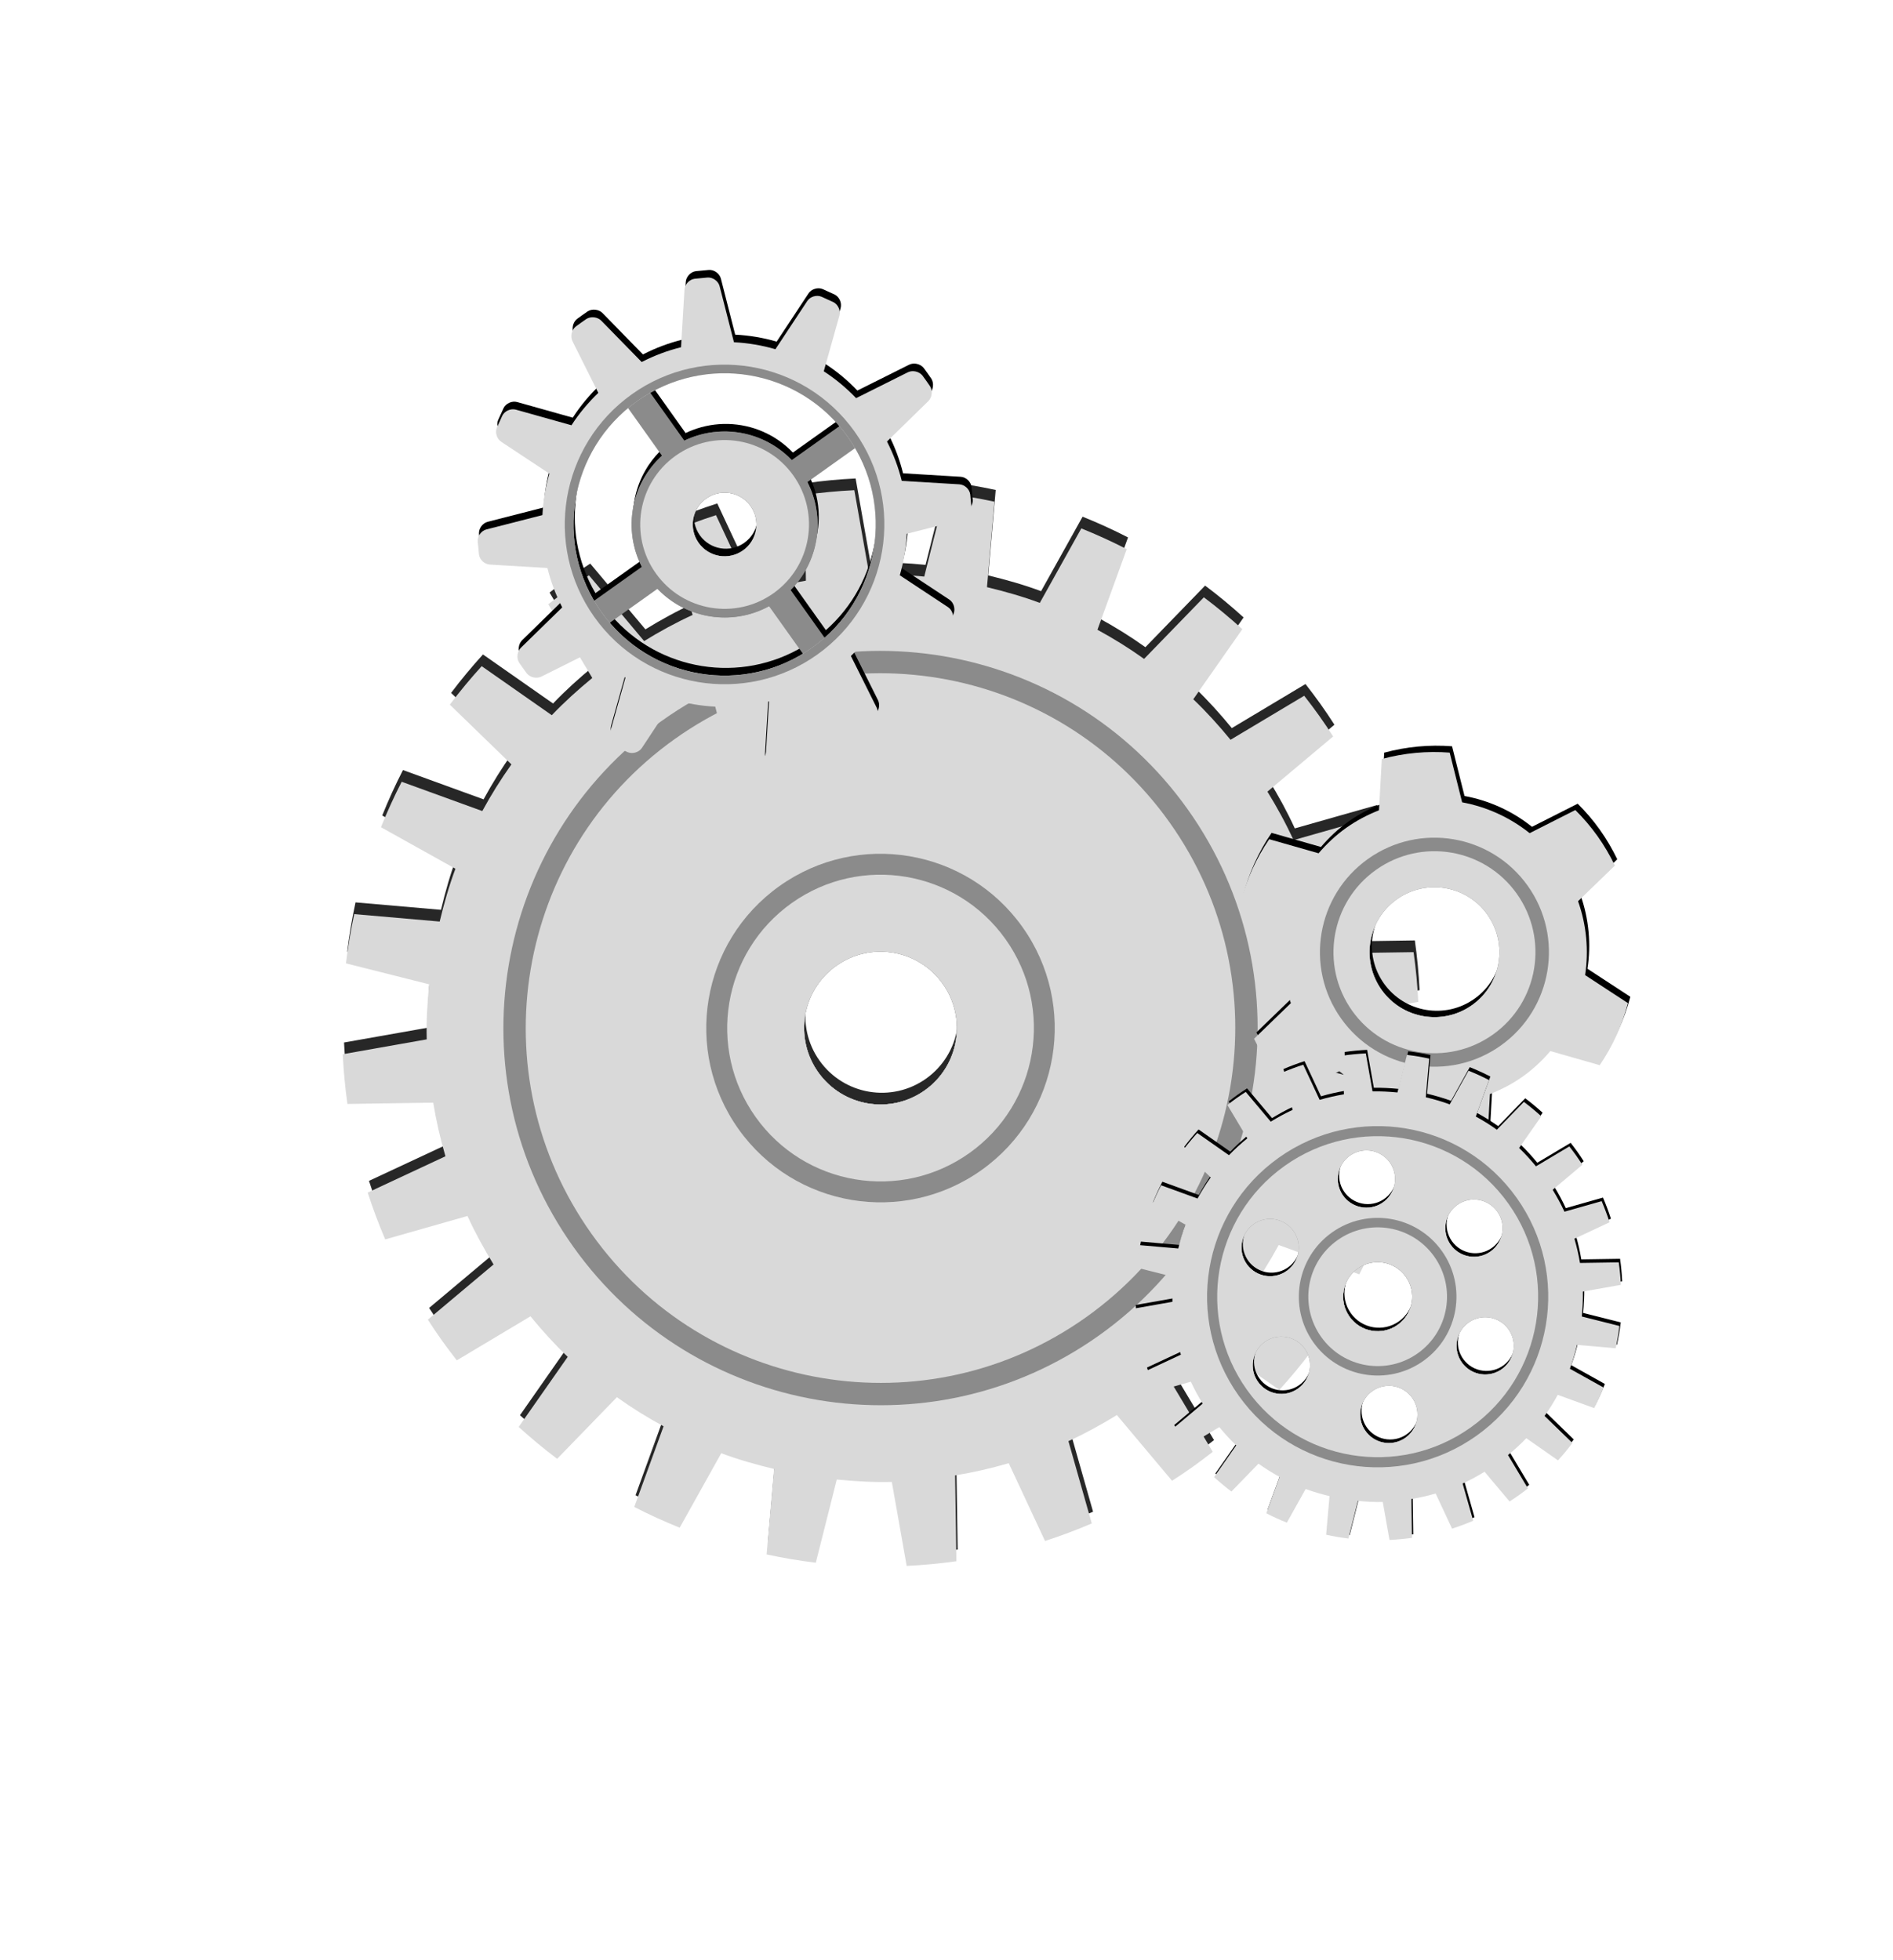 <svg width="198" height="205" viewBox="0 0 198 205" fill="none" xmlns="http://www.w3.org/2000/svg">
<path d="M61.737 58.939C61.005 59.41 60.285 59.892 59.57 60.401C58.856 60.909 58.164 61.435 57.482 61.967L62.085 69.673C60.589 70.904 59.159 72.194 57.847 73.569L50.517 68.441C49.338 69.738 48.223 71.079 47.184 72.461L53.626 78.712C52.505 80.285 51.495 81.913 50.58 83.593L42.148 80.53C41.351 82.081 40.629 83.668 39.98 85.281L47.769 89.626C47.095 91.428 46.572 93.28 46.123 95.146L37.186 94.369C36.819 96.072 36.527 97.787 36.319 99.52L45.018 101.709C44.831 103.622 44.72 105.542 44.768 107.468L35.985 109.021C36.065 110.755 36.23 112.49 36.478 114.22L45.445 114.088C45.761 115.975 46.18 117.845 46.728 119.695L38.594 123.493C39.125 125.14 39.737 126.771 40.424 128.383L49.031 125.939C49.818 127.668 50.745 129.354 51.761 131.009L44.885 136.779C45.356 137.511 45.839 138.231 46.346 138.945C46.854 139.658 47.38 140.35 47.914 141.034L55.62 136.431C56.851 137.928 58.139 139.359 59.514 140.667L54.387 147.999C55.685 149.175 57.026 150.293 58.408 151.329L64.661 144.889C66.23 146.013 67.86 147.021 69.538 147.935L66.475 156.366C68.029 157.164 69.614 157.888 71.23 158.535L75.574 150.746C77.376 151.42 79.227 151.941 81.094 152.392L80.316 161.33C82.017 161.699 83.736 161.988 85.465 162.195L87.657 153.497C89.572 153.686 91.489 153.796 93.412 153.75L94.967 162.531C96.702 162.448 98.438 162.285 100.169 162.042L100.033 153.069C101.923 152.755 103.793 152.335 105.642 151.788L109.439 159.922C111.085 159.393 112.718 158.779 114.33 158.089L111.885 149.486C113.614 148.697 115.301 147.768 116.954 146.757L122.727 153.628C123.454 153.159 124.178 152.678 124.891 152.17C125.606 151.661 126.296 151.134 126.981 150.599L122.376 142.898C123.875 141.663 125.302 140.377 126.616 139.001L133.946 144.126C135.124 142.83 136.238 141.492 137.278 140.107L130.837 133.854C131.961 132.285 132.97 130.655 133.882 128.975L142.316 132.042C143.11 130.487 143.833 128.9 144.481 127.287L136.691 122.944C137.367 121.14 137.891 119.29 138.339 117.422L147.275 118.199C147.645 116.5 147.935 114.781 148.144 113.05L139.444 110.859C139.629 108.947 139.743 107.024 139.698 105.103L148.48 103.548C148.397 101.813 148.233 100.077 147.987 98.345L139.016 98.48C138.701 96.593 138.28 94.724 137.735 92.874L145.869 89.074C145.339 87.431 144.726 85.795 144.037 84.185L135.431 86.629C134.643 84.903 133.717 83.214 132.702 81.564L139.576 75.788C139.107 75.059 138.623 74.337 138.115 73.623C137.607 72.91 137.083 72.219 136.548 71.534L128.843 76.142C127.611 74.64 126.322 73.212 124.947 71.901L130.075 64.569C128.779 63.391 127.438 62.279 126.051 61.24L119.802 67.681C118.23 66.556 116.602 65.547 114.923 64.633L117.987 56.202C116.434 55.403 114.847 54.68 113.235 54.033L108.892 61.824C107.088 61.148 105.234 60.627 103.367 60.176L104.147 51.24C102.443 50.871 100.727 50.582 98.996 50.372L96.804 59.071C94.894 58.884 92.973 58.772 91.047 58.82L89.494 50.037C87.759 50.12 86.024 50.283 84.295 50.53L84.429 59.499C82.542 59.814 80.672 60.235 78.821 60.778L75.022 52.646C73.376 53.178 71.744 53.789 70.134 54.478L72.578 63.084C70.847 63.874 69.162 64.798 67.507 65.814L61.737 58.939ZM98.745 101.65C101.305 105.246 100.464 110.237 96.866 112.798C93.272 115.357 88.281 114.517 85.721 110.92C83.161 107.324 84.002 102.333 87.596 99.775C91.194 97.213 96.185 98.054 98.745 101.65Z" fill="#272727"/>
<path d="M61.603 60.164C60.871 60.635 60.151 61.118 59.436 61.627C58.722 62.135 58.03 62.66 57.348 63.193L61.951 70.899C60.454 72.13 59.025 73.42 57.715 74.793L50.383 69.666C49.204 70.963 48.089 72.305 47.051 73.689L53.492 79.938C52.371 81.51 51.359 83.14 50.447 84.817L42.014 81.755C41.217 83.307 40.494 84.893 39.846 86.507L47.636 90.85C46.961 92.654 46.439 94.507 45.99 96.373L37.052 95.595C36.685 97.297 36.396 99.013 36.187 100.744L44.885 102.936C44.697 104.848 44.584 106.769 44.634 108.693L35.851 110.246C35.934 111.981 36.095 113.718 36.342 115.447L45.313 115.312C45.626 117.2 46.047 119.069 46.592 120.919L38.46 124.718C38.991 126.366 39.603 127.997 40.291 129.61L48.896 127.164C49.684 128.891 50.611 130.579 51.625 132.233L44.751 138.005C45.224 138.735 45.705 139.457 46.212 140.17C46.721 140.885 47.248 141.575 47.78 142.26L55.484 137.655C56.716 139.153 58.007 140.583 59.381 141.895L54.253 149.224C55.552 150.403 56.891 151.517 58.276 152.557L64.526 146.114C66.097 147.237 67.727 148.249 69.406 149.159L66.342 157.593C67.893 158.391 69.482 159.112 71.094 159.759L75.44 151.972C77.242 152.649 79.094 153.168 80.96 153.618L80.185 162.556C81.884 162.923 83.601 163.214 85.331 163.421L87.523 154.723C89.438 154.911 91.356 155.023 93.281 154.976L94.834 163.759C96.568 163.674 98.304 163.511 100.035 163.267L99.901 154.293C101.787 153.981 103.658 153.559 105.508 153.014L109.305 161.148C110.951 160.618 112.584 160.004 114.195 159.315L111.753 150.71C113.479 149.922 115.167 148.994 116.82 147.983L122.592 154.853C123.32 154.385 124.045 153.902 124.757 153.395C125.472 152.886 126.161 152.36 126.847 151.825L122.241 144.123C123.741 142.888 125.168 141.602 126.481 140.226L133.812 145.352C134.989 144.056 136.104 142.717 137.143 141.332L130.701 135.081C131.824 133.51 132.835 131.881 133.748 130.201L142.181 133.268C142.978 131.711 143.699 130.126 144.349 128.514L136.558 124.171C137.234 122.367 137.756 120.515 138.206 118.646L147.141 119.424C147.513 117.724 147.8 116.006 148.011 114.277L139.309 112.084C139.498 110.173 139.61 108.252 139.564 106.328L148.344 104.772C148.262 103.038 148.099 101.303 147.854 99.573L138.882 99.706C138.568 97.821 138.146 95.95 137.601 94.1L145.736 90.302C145.205 88.654 144.593 87.023 143.903 85.411L135.298 87.857C134.509 86.128 133.582 84.44 132.568 82.786L139.442 77.014C138.972 76.284 138.49 75.564 137.981 74.849C137.473 74.135 136.948 73.445 136.414 72.759L128.709 77.364C127.479 75.864 126.186 74.436 124.813 73.126L129.942 65.796C128.644 64.617 127.306 63.503 125.919 62.464L119.667 68.905C118.096 67.782 116.468 66.772 114.789 65.859L117.852 57.428C116.301 56.63 114.715 55.907 113.101 55.259L108.758 63.05C106.954 62.374 105.1 61.852 103.234 61.403L104.013 52.465C102.31 52.098 100.596 51.808 98.862 51.598L96.673 60.297C94.76 60.11 92.839 59.998 90.913 60.045L89.36 51.262C87.625 51.345 85.889 51.509 84.161 51.755L84.294 60.724C82.407 61.039 80.538 61.461 78.685 62.005L74.89 53.873C73.242 54.404 71.609 55.015 69.999 55.703L72.444 64.309C70.713 65.1 69.028 66.024 67.373 67.04L61.603 60.164ZM98.609 102.877C101.169 106.473 100.33 111.463 96.732 114.024C93.138 116.582 88.147 115.742 85.587 112.146C83.027 108.55 83.869 103.56 87.463 101.002C91.061 98.441 96.049 99.281 98.609 102.877Z" fill="#D9D9D9"/>
<path d="M59.965 130.382C72.597 148.129 97.224 152.275 114.969 139.644C132.716 127.012 136.862 102.385 124.23 84.638C111.597 66.891 86.972 62.747 69.225 75.379C51.479 88.008 47.333 112.635 59.965 130.382ZM98.608 102.875C101.168 106.472 100.33 111.461 96.732 114.022C93.137 116.581 88.146 115.741 85.586 112.144C83.026 108.548 83.868 103.559 87.463 101C91.061 98.439 96.049 99.279 98.608 102.875Z" fill="#8B8B8B"/>
<path d="M61.869 129.027C73.753 145.722 96.921 149.623 113.614 137.741C130.309 125.857 134.209 102.689 122.326 85.994C110.443 69.301 87.274 65.399 70.579 77.282C53.885 89.163 49.987 112.334 61.869 129.027ZM98.609 102.876C101.168 106.473 100.33 111.462 96.732 114.023C93.137 116.582 88.146 115.742 85.587 112.145C83.027 108.549 83.868 103.56 87.463 101.001C91.061 98.44 96.049 99.28 98.609 102.876Z" fill="#D9D9D9"/>
<path d="M77.248 118.079C83.085 126.279 94.467 128.195 102.666 122.36C110.866 116.523 112.78 105.142 106.943 96.942C101.108 88.743 89.728 86.826 81.527 92.663C73.329 98.499 71.411 109.879 77.248 118.079ZM98.608 102.875C101.167 106.471 100.329 111.461 96.731 114.022C93.137 116.581 88.145 115.74 85.586 112.144C83.026 108.548 83.868 103.559 87.462 101C91.06 98.439 96.048 99.279 98.608 102.875Z" fill="#8B8B8B"/>
<path d="M79.034 116.813C84.17 124.029 94.187 125.715 101.401 120.58C108.617 115.443 110.307 105.427 105.169 98.209C100.034 90.995 90.017 89.309 82.799 94.446C75.585 99.582 73.897 109.596 79.034 116.813ZM98.609 102.878C101.169 106.475 100.331 111.464 96.733 114.025C93.138 116.584 88.147 115.744 85.588 112.147C83.028 108.551 83.869 103.562 87.464 101.003C91.062 98.442 96.05 99.282 98.609 102.878Z" fill="#D9D9D9"/>
<path d="M60.348 33.359C59.915 33.703 59.764 34.393 60.011 34.884L62.713 40.294C61.636 41.328 60.693 42.459 59.907 43.678L54.09 42.044C53.558 41.897 52.919 42.178 52.674 42.672L52.104 43.921C51.891 44.431 52.094 45.099 52.557 45.404L57.597 48.734C57.188 50.149 56.942 51.603 56.867 53.07L51.011 54.569C50.475 54.707 50.065 55.269 50.099 55.821L50.228 57.187C50.3 57.736 50.808 58.21 51.361 58.243L57.393 58.61C57.739 60.018 58.256 61.394 58.938 62.725L54.615 66.951C54.219 67.338 54.137 68.036 54.434 68.505C54.434 68.505 54.496 68.607 54.825 69.07C55.155 69.532 55.231 69.624 55.231 69.624C55.575 70.057 56.263 70.21 56.76 69.963L62.167 67.261C63.2 68.34 64.332 69.281 65.55 70.07L63.919 75.886C63.77 76.416 64.051 77.055 64.547 77.302L65.795 77.871C66.305 78.085 66.971 77.881 67.277 77.421L70.61 72.377C72.02 72.787 73.475 73.03 74.947 73.108L76.444 78.962C76.58 79.499 77.144 79.908 77.696 79.873L79.062 79.744C79.61 79.674 80.085 79.168 80.12 78.614L80.48 72.581C81.889 72.237 83.266 71.72 84.597 71.039L88.824 75.362C89.208 75.758 89.907 75.839 90.374 75.542C90.374 75.542 90.475 75.479 90.94 75.148C91.404 74.817 91.497 74.743 91.497 74.743C91.93 74.399 92.083 73.711 91.834 73.219L89.134 67.81C90.209 66.777 91.152 65.643 91.938 64.425L97.757 66.059C98.289 66.207 98.926 65.925 99.172 65.43L99.741 64.181C99.954 63.672 99.753 63.002 99.29 62.7L94.248 59.368C94.659 57.955 94.904 56.499 94.978 55.032L100.835 53.534C101.368 53.396 101.779 52.834 101.746 52.282L101.617 50.915C101.545 50.366 101.037 49.892 100.484 49.859L94.455 49.495C94.108 48.086 93.591 46.71 92.909 45.379L97.233 41.155C97.628 40.766 97.708 40.069 97.412 39.599C97.412 39.599 97.349 39.498 97.019 39.036C96.69 38.573 96.615 38.48 96.615 38.48C96.27 38.048 95.584 37.894 95.088 38.142L89.68 40.843C88.647 39.764 87.514 38.823 86.298 38.036L87.926 32.216C88.075 31.686 87.795 31.048 87.299 30.8L86.05 30.231C85.538 30.019 84.873 30.222 84.569 30.681L81.236 35.725C79.825 35.315 78.37 35.072 76.899 34.995L75.403 29.142C75.268 28.604 74.701 28.194 74.15 28.229L72.784 28.358C72.236 28.428 71.762 28.936 71.727 29.49L71.365 35.522C69.956 35.866 68.579 36.386 67.249 37.065L63.022 32.74C62.639 32.346 61.938 32.263 61.471 32.56C61.471 32.56 61.37 32.623 60.906 32.954C60.441 33.285 60.348 33.359 60.348 33.359ZM69.37 46.866C68.792 47.393 68.292 47.981 67.868 48.608C67.84 48.65 67.808 48.694 67.78 48.736C67.661 48.918 67.554 49.104 67.448 49.292C67.418 49.347 67.385 49.401 67.354 49.459C67.251 49.647 67.156 49.842 67.068 50.037C67.047 50.085 67.027 50.13 67.006 50.178C66.505 51.336 66.235 52.579 66.205 53.837C66.204 53.86 66.204 53.882 66.202 53.9C66.202 54.151 66.205 54.399 66.219 54.651C66.219 54.651 66.219 54.659 66.222 54.663C66.302 55.968 66.647 57.262 67.268 58.471C67.268 58.471 67.268 58.471 67.27 58.475L62.281 62.027C58.381 55.371 59.877 46.83 65.832 41.896L69.37 46.866ZM73.988 51.337C75.488 50.269 77.567 50.619 78.633 52.117C79.701 53.617 79.351 55.697 77.851 56.764C76.351 57.832 74.272 57.482 73.204 55.982C72.138 54.484 72.488 52.405 73.988 51.337ZM63.918 64.328L68.909 60.776L68.91 60.778C69.852 61.761 70.962 62.511 72.165 63.013C72.168 63.017 72.174 63.018 72.177 63.022C72.412 63.116 72.644 63.202 72.882 63.283C72.898 63.288 72.92 63.295 72.94 63.3C74.139 63.684 75.402 63.835 76.66 63.741C76.713 63.737 76.762 63.732 76.814 63.728C77.026 63.709 77.242 63.683 77.454 63.648C77.518 63.638 77.58 63.624 77.643 63.615C77.855 63.577 78.065 63.535 78.275 63.482C78.326 63.471 78.378 63.455 78.424 63.439C79.156 63.243 79.874 62.964 80.562 62.59L84.098 67.558C77.486 71.573 68.928 70.193 63.918 64.328ZM82.822 60.893C83 60.714 83.171 60.529 83.332 60.34C83.344 60.326 83.358 60.311 83.366 60.296C84.186 59.321 84.791 58.209 85.17 57.033C85.174 57.017 85.18 57.001 85.183 56.986C85.556 55.799 85.704 54.547 85.61 53.3C85.61 53.3 85.611 53.294 85.609 53.29C85.513 52.038 85.169 50.792 84.57 49.625L84.571 49.622L89.561 46.07C93.379 52.587 92.033 60.918 86.386 65.897L82.823 60.892L82.822 60.893ZM87.925 43.776L82.935 47.327C82.933 47.324 82.931 47.325 82.931 47.325C82.025 46.377 80.961 45.646 79.807 45.144C79.805 45.141 79.803 45.142 79.799 45.139C78.653 44.641 77.421 44.371 76.176 44.336C76.16 44.334 76.145 44.336 76.128 44.335C74.893 44.307 73.644 44.516 72.454 44.969C72.436 44.975 72.416 44.982 72.402 44.989C72.17 45.077 71.937 45.176 71.711 45.288L68.148 40.283C74.706 36.575 83.017 38.034 87.925 43.776Z" fill="black"/>
<path d="M69.242 47.661C65.996 50.608 65.144 55.387 67.137 59.271L60.446 64.034L62.084 66.335L68.775 61.572C71.792 64.73 76.585 65.488 80.436 63.389L85.315 70.243L87.615 68.606L82.692 61.69C85.643 58.724 86.359 54.162 84.442 50.42L91.527 45.377L89.889 43.076L82.804 48.119C79.899 45.083 75.354 44.269 71.583 46.083L66.66 39.167L64.36 40.803L69.242 47.661ZM78.504 52.914C79.571 54.414 79.221 56.493 77.721 57.56C76.225 58.626 74.144 58.277 73.076 56.777C72.01 55.279 72.362 53.198 73.858 52.133C75.357 51.064 77.436 51.414 78.504 52.914Z" fill="#8B8B8B"/>
<path d="M60.216 34.153C59.785 34.498 59.635 35.183 59.879 35.68L62.581 41.087C61.504 42.121 60.56 43.254 59.773 44.472L53.956 42.839C53.426 42.69 52.787 42.974 52.541 43.468L51.971 44.715C51.759 45.227 51.964 45.894 52.422 46.197L57.465 49.53C57.053 50.942 56.81 52.397 56.735 53.867L50.878 55.365C50.343 55.5 49.934 56.064 49.967 56.617L50.098 57.982C50.166 58.531 50.675 59.006 51.228 59.04L57.26 59.402C57.604 60.81 58.124 62.187 58.804 63.519L54.48 67.743C54.085 68.129 54.005 68.829 54.298 69.295C54.298 69.295 54.365 69.397 54.694 69.86C55.025 70.324 55.097 70.418 55.097 70.418C55.443 70.85 56.131 71.003 56.625 70.756L62.033 68.056C63.068 69.133 64.197 70.073 65.417 70.862L63.784 76.679C63.636 77.211 63.917 77.849 64.413 78.094L65.66 78.664C66.171 78.874 66.84 78.673 67.142 78.213L70.475 73.17C71.887 73.579 73.341 73.825 74.812 73.9L76.308 79.755C76.447 80.29 77.009 80.7 77.561 80.666L78.928 80.539C79.475 80.467 79.951 79.959 79.985 79.406L80.347 73.375C81.754 73.029 83.132 72.511 84.464 71.83L88.689 76.154C89.076 76.548 89.775 76.632 90.242 76.335C90.242 76.335 90.343 76.272 90.806 75.942C91.27 75.612 91.364 75.537 91.364 75.537C91.797 75.193 91.948 74.504 91.701 74.01L89.001 68.601C90.078 67.567 91.017 66.436 91.806 65.218L97.624 66.851C98.156 66.998 98.793 66.716 99.042 66.222L99.608 64.973C99.819 64.464 99.619 63.796 99.157 63.491L94.115 60.16C94.523 58.748 94.769 57.291 94.845 55.823L100.702 54.325C101.238 54.188 101.644 53.624 101.611 53.074L101.484 51.707C101.412 51.16 100.904 50.684 100.351 50.65L94.32 50.288C93.973 48.879 93.457 47.504 92.777 46.172L97.101 41.945C97.494 41.56 97.575 40.861 97.28 40.393C97.28 40.393 97.217 40.292 96.886 39.827C96.557 39.364 96.481 39.269 96.481 39.269C96.136 38.84 95.45 38.689 94.957 38.932L89.548 41.636C88.513 40.559 87.379 39.616 86.163 38.828L87.796 33.011C87.945 32.481 87.661 31.842 87.168 31.595L85.918 31.027C85.408 30.814 84.741 31.016 84.438 31.477L81.105 36.52C79.691 36.109 78.235 35.864 76.768 35.79L75.27 29.933C75.135 29.398 74.569 28.991 74.018 29.022L72.655 29.151C72.105 29.223 71.63 29.729 71.595 30.284L71.233 36.315C69.823 36.66 68.449 37.178 67.117 37.858L62.891 33.535C62.505 33.141 61.806 33.06 61.337 33.354C61.337 33.354 61.237 33.418 60.772 33.749C60.309 34.078 60.216 34.153 60.216 34.153ZM88.669 45.676C93.733 52.789 92.07 62.66 84.956 67.724C77.844 72.786 67.973 71.126 62.909 64.012C57.845 56.898 59.509 47.028 66.621 41.965C73.733 36.903 83.606 38.562 88.669 45.676Z" fill="#D9D9D9"/>
<path d="M62.17 64.535C67.523 72.055 77.958 73.81 85.476 68.459C92.996 63.106 94.754 52.671 89.401 45.152C84.051 37.636 73.614 35.877 66.094 41.229C58.575 46.579 56.819 57.017 62.17 64.535ZM88.668 45.674C93.731 52.787 92.068 62.658 84.954 67.722C77.842 72.784 67.971 71.124 62.907 64.01C57.844 56.896 59.507 47.026 66.619 41.963C73.731 36.901 83.604 38.56 88.668 45.674Z" fill="#8B8B8B"/>
<path d="M67.867 60.487C70.984 64.867 77.057 65.891 81.434 62.775C85.813 59.658 86.836 53.583 83.719 49.204C80.603 44.827 74.53 43.806 70.151 46.923C65.773 50.039 64.751 56.11 67.867 60.487ZM78.505 52.915C79.573 54.415 79.223 56.494 77.723 57.562C76.227 58.627 74.146 58.278 73.078 56.778C72.012 55.28 72.364 53.2 73.86 52.135C75.359 51.065 77.438 51.415 78.505 52.915Z" fill="#8B8B8B"/>
<path d="M68.6 59.962C71.428 63.935 76.939 64.862 80.908 62.037C84.881 59.209 85.809 53.698 82.981 49.725C80.156 45.756 74.645 44.828 70.672 47.656C66.702 50.481 65.774 55.992 68.6 59.962ZM78.503 52.913C79.571 54.413 79.221 56.492 77.721 57.559C76.225 58.624 74.144 58.276 73.076 56.776C72.01 55.278 72.361 53.197 73.858 52.132C75.356 51.063 77.435 51.413 78.503 52.913Z" fill="#D9D9D9"/>
<path d="M130.046 93.583L134.532 96.517C134.141 99.077 134.378 101.733 135.266 104.243L131.416 107.967C131.928 109.028 132.527 110.059 133.234 111.052C133.939 112.042 134.719 112.948 135.553 113.779L140.333 111.36C142.411 113.025 144.844 114.113 147.392 114.584L148.694 119.781C151.061 119.962 153.46 119.748 155.791 119.111L156.088 113.749C157.281 113.283 158.443 112.682 159.535 111.904C160.627 111.127 161.574 110.227 162.406 109.252L167.569 110.728C168.933 108.734 169.925 106.534 170.527 104.24L166.043 101.308C166.432 98.746 166.198 96.094 165.308 93.582L169.157 89.859C168.646 88.798 168.046 87.764 167.341 86.775C166.634 85.782 165.856 84.878 165.02 84.048L160.242 86.465C158.162 84.801 155.729 83.71 153.182 83.242L151.879 78.042C149.516 77.862 147.113 78.076 144.783 78.712L144.485 84.075C143.291 84.542 142.13 85.142 141.038 85.919C139.946 86.696 138.998 87.598 138.167 88.572L133.003 87.097C131.64 89.089 130.651 91.29 130.046 93.583ZM155.821 94.975C157.996 98.03 157.28 102.271 154.225 104.445C151.171 106.619 146.928 105.905 144.755 102.852C142.578 99.794 143.295 95.555 146.349 93.38C149.404 91.206 153.644 91.917 155.821 94.975Z" fill="black"/>
<path d="M129.797 94.249L134.283 97.179C133.895 99.743 134.128 102.397 135.019 104.907L131.169 108.632C131.679 109.69 132.281 110.725 132.986 111.715C133.691 112.706 134.471 113.612 135.304 114.441L140.084 112.023C142.163 113.69 144.595 114.775 147.145 115.248L148.444 120.447C150.813 120.626 153.213 120.412 155.546 119.776L155.842 114.415C157.035 113.946 158.195 113.346 159.287 112.569C160.379 111.791 161.326 110.891 162.16 109.918L167.323 111.394C168.688 109.397 169.677 107.199 170.279 104.904L165.795 101.973C166.183 99.409 165.951 96.755 165.059 94.245L168.91 90.52C168.399 89.462 167.798 88.429 167.093 87.437C166.388 86.448 165.607 85.54 164.774 84.711L159.995 87.129C157.914 85.465 155.483 84.377 152.934 83.904L151.632 78.707C149.267 78.524 146.867 78.742 144.532 79.376L144.236 84.737C143.043 85.206 141.884 85.808 140.792 86.585C139.7 87.362 138.752 88.261 137.918 89.234L132.754 87.76C131.392 89.757 130.401 91.953 129.797 94.249ZM155.572 95.637C157.748 98.694 157.034 102.934 153.978 105.109C150.921 107.285 146.68 106.569 144.506 103.515C142.331 100.46 143.044 96.218 146.1 94.043C149.155 91.868 153.398 92.583 155.572 95.637Z" fill="#D9D9D9"/>
<path d="M140.279 106.522C144.113 111.909 151.592 113.17 156.981 109.334C162.368 105.499 163.627 98.019 159.793 92.632C155.958 87.245 148.478 85.986 143.091 89.82C137.702 93.656 136.444 101.135 140.279 106.522ZM155.571 95.637C157.747 98.694 157.033 102.933 153.976 105.109C150.92 107.285 146.679 106.569 144.504 103.514C142.33 100.459 143.042 96.218 146.099 94.042C149.154 91.868 153.397 92.582 155.571 95.637Z" fill="#8B8B8B"/>
<path d="M141.432 105.705C144.814 110.457 151.412 111.568 156.164 108.185C160.916 104.803 162.027 98.205 158.644 93.453C155.262 88.701 148.666 87.592 143.913 90.975C139.163 94.356 138.049 100.953 141.432 105.705ZM155.573 95.639C157.749 98.696 157.035 102.935 153.979 105.111C150.922 107.287 146.681 106.571 144.507 103.516C142.332 100.462 143.045 96.22 146.101 94.044C149.156 91.87 153.399 92.584 155.573 95.639Z" fill="#D9D9D9"/>
<path d="M130.439 113.817C130.11 114.029 129.78 114.247 129.46 114.475C129.14 114.703 128.824 114.945 128.518 115.184L130.599 118.673C129.921 119.23 129.274 119.808 128.682 120.436L125.365 118.115C124.835 118.702 124.33 119.309 123.86 119.934L126.772 122.763C126.262 123.471 125.806 124.209 125.392 124.967L121.581 123.581C121.219 124.285 120.892 125.003 120.599 125.73L124.123 127.695C123.816 128.511 123.58 129.352 123.377 130.193L119.335 129.843C119.167 130.613 119.038 131.388 118.943 132.172L122.877 133.162C122.794 134.028 122.743 134.897 122.762 135.768L118.791 136.47C118.831 137.254 118.906 138.041 119.016 138.823L123.07 138.76C123.212 139.615 123.405 140.458 123.649 141.296L119.971 143.013C120.211 143.757 120.492 144.497 120.802 145.227L124.693 144.122C125.054 144.904 125.473 145.667 125.927 146.413L122.819 149.028C123.032 149.358 123.249 149.686 123.478 150.008C123.707 150.33 123.947 150.644 124.187 150.95L127.674 148.868C128.233 149.548 128.815 150.192 129.435 150.784L127.118 154.1C127.705 154.631 128.311 155.137 128.935 155.607L131.763 152.696C132.476 153.202 133.212 153.663 133.97 154.074L132.583 157.886C133.289 158.246 134.004 158.57 134.732 158.864L136.696 155.344C137.512 155.646 138.35 155.883 139.195 156.087L138.843 160.13C139.614 160.295 140.39 160.429 141.173 160.522L142.164 156.587C143.027 156.672 143.896 156.72 144.768 156.698L145.47 160.671C146.256 160.636 147.041 160.559 147.823 160.449L147.761 156.392C148.615 156.25 149.459 156.06 150.297 155.813L152.017 159.492C152.761 159.251 153.5 158.973 154.227 158.663L153.122 154.772C153.906 154.413 154.669 153.994 155.414 153.535L158.03 156.645C158.359 156.433 158.687 156.213 159.007 155.985C159.327 155.757 159.645 155.518 159.951 155.278L157.867 151.789C158.55 151.231 159.194 150.649 159.786 150.029L163.102 152.345C163.635 151.762 164.138 151.156 164.607 150.53L161.695 147.7C162.201 146.99 162.66 146.253 163.071 145.494L166.885 146.88C167.247 146.176 167.574 145.459 167.865 144.73L164.344 142.764C164.648 141.949 164.885 141.113 165.091 140.267L169.132 140.621C169.3 139.85 169.43 139.072 169.524 138.291L165.589 137.3C165.673 136.435 165.721 135.566 165.705 134.695L169.673 133.993C169.636 133.209 169.564 132.423 169.452 131.642L165.397 131.704C165.256 130.851 165.063 130.007 164.82 129.166L168.495 127.448C168.255 126.704 167.977 125.965 167.666 125.238L163.774 126.341C163.418 125.561 162.999 124.799 162.542 124.049L165.651 121.436C165.439 121.107 165.221 120.778 164.993 120.457C164.763 120.134 164.524 119.821 164.283 119.514L160.795 121.594C160.239 120.918 159.657 120.274 159.032 119.679L161.35 116.365C160.765 115.83 160.157 115.324 159.531 114.854L156.706 117.766C155.992 117.263 155.257 116.803 154.497 116.39L155.884 112.58C155.182 112.218 154.462 111.892 153.732 111.598L151.771 115.119C150.952 114.817 150.116 114.58 149.27 114.375L149.624 110.334C148.854 110.165 148.077 110.035 147.294 109.941L146.304 113.874C145.438 113.792 144.567 113.741 143.699 113.76L142.994 109.789C142.21 109.826 141.424 109.903 140.643 110.013L140.702 114.069C139.85 114.212 139.004 114.401 138.17 114.65L136.45 110.972C135.706 111.212 134.969 111.489 134.24 111.798L135.346 115.693C134.564 116.046 133.803 116.469 133.052 116.927L130.439 113.817ZM141.289 137.33C140.131 135.704 140.511 133.447 142.138 132.289C143.764 131.132 146.021 131.515 147.177 133.139C148.335 134.765 147.953 137.021 146.329 138.177C144.704 139.337 142.446 138.957 141.289 137.33ZM136.604 140.665C137.563 142.011 137.247 143.884 135.899 144.843C134.551 145.803 132.679 145.488 131.72 144.141C130.76 142.791 131.075 140.919 132.423 139.959C133.771 139 135.643 139.315 136.604 140.665ZM142.426 147.826C142.267 146.178 143.478 144.715 145.126 144.56C146.774 144.401 148.235 145.609 148.39 147.257C148.549 148.905 147.341 150.366 145.694 150.524C144.046 150.683 142.583 149.475 142.426 147.826ZM154.235 143.097C152.728 142.409 152.067 140.633 152.754 139.127C153.443 137.622 155.22 136.958 156.727 137.647C158.231 138.334 158.891 140.11 158.205 141.616C157.52 143.12 155.742 143.785 154.235 143.097ZM151.867 129.801C150.906 128.451 151.223 126.577 152.57 125.619C153.918 124.659 155.79 124.974 156.751 126.324C157.709 127.671 157.394 129.543 156.046 130.503C154.698 131.462 152.827 131.149 151.867 129.801ZM146.045 122.64C146.205 124.29 144.993 125.75 143.347 125.908C141.7 126.064 140.235 124.854 140.081 123.209C139.923 121.563 141.13 120.098 142.779 119.941C144.425 119.786 145.889 120.992 146.045 122.64ZM134.234 127.368C135.741 128.057 136.402 129.834 135.716 131.34C135.026 132.845 133.25 133.509 131.745 132.819C130.239 132.129 129.577 130.355 130.265 128.848C130.951 127.34 132.731 126.682 134.234 127.368Z" fill="black"/>
<path d="M130.302 114.19C129.973 114.402 129.645 114.619 129.323 114.848C129.001 115.077 128.687 115.317 128.381 115.557L130.463 119.044C129.782 119.601 129.138 120.183 128.545 120.806L125.23 118.487C124.698 119.072 124.195 119.681 123.724 120.305L126.634 123.131C126.126 123.843 125.669 124.582 125.258 125.337L121.444 123.951C121.082 124.655 120.755 125.373 120.464 126.101L123.987 128.066C123.684 128.88 123.448 129.72 123.243 130.563L119.202 130.213C119.033 130.983 118.903 131.76 118.808 132.541L122.743 133.532C122.659 134.397 122.61 135.264 122.63 136.137L118.659 136.839C118.698 137.624 118.771 138.413 118.881 139.191L122.937 139.132C123.079 139.985 123.27 140.827 123.515 141.667L119.838 143.385C120.077 144.127 120.357 144.865 120.669 145.597L124.559 144.492C124.917 145.274 125.336 146.037 125.793 146.787L122.683 149.399C122.897 149.73 123.112 150.056 123.343 150.38C123.572 150.702 123.809 151.012 124.052 151.322L127.539 149.24C128.097 149.92 128.679 150.563 129.301 151.154L126.985 154.471C127.57 155.002 128.174 155.506 128.802 155.977L131.629 153.066C132.343 153.573 133.077 154.031 133.837 154.444L132.451 158.255C133.153 158.618 133.871 158.942 134.6 159.233L136.564 155.713C137.38 156.015 138.217 156.254 139.062 156.457L138.71 160.5C139.478 160.666 140.255 160.797 141.039 160.892L142.03 156.957C142.894 157.039 143.761 157.092 144.632 157.07L145.335 161.042C146.119 161.005 146.906 160.93 147.688 160.82L147.627 156.762C148.478 156.622 149.323 156.431 150.162 156.185L151.88 159.861C152.624 159.621 153.364 159.343 154.092 159.034L152.986 155.142C153.769 154.786 154.531 154.367 155.28 153.908L157.894 157.019C158.223 156.808 158.551 156.588 158.871 156.36C159.195 156.129 159.509 155.892 159.815 155.652L157.731 152.164C158.412 151.607 159.054 151.026 159.644 150.402L162.961 152.721C163.495 152.134 163.998 151.528 164.469 150.901L161.556 148.074C162.064 147.363 162.523 146.625 162.934 145.867L166.746 147.254C167.108 146.55 167.434 145.833 167.728 145.103L164.204 143.138C164.509 142.323 164.745 141.485 164.952 140.641L168.993 140.995C169.16 140.223 169.29 139.446 169.385 138.665L165.45 137.674C165.534 136.809 165.584 135.939 165.566 135.069L169.537 134.365C169.499 133.582 169.426 132.796 169.315 132.015L165.26 132.076C165.116 131.223 164.928 130.378 164.677 129.542L168.356 127.822C168.114 127.077 167.836 126.341 167.529 125.611L163.635 126.715C163.279 125.936 162.86 125.173 162.403 124.423L165.512 121.81C165.298 121.478 165.082 121.152 164.854 120.832C164.622 120.506 164.385 120.196 164.144 119.888L160.657 121.97C160.098 121.29 159.516 120.646 158.893 120.053L161.213 116.738C160.623 116.204 160.018 115.698 159.393 115.23L156.565 118.142C155.857 117.631 155.119 117.175 154.363 116.763L155.747 112.95C155.046 112.589 154.327 112.263 153.599 111.969L151.634 115.492C150.816 115.187 149.978 114.951 149.133 114.748L149.485 110.705C148.716 110.538 147.94 110.407 147.157 110.314L146.167 114.246C145.301 114.165 144.431 114.112 143.561 114.133L142.859 110.16C142.073 110.199 141.286 110.274 140.504 110.384L140.567 114.44C139.715 114.584 138.868 114.773 138.03 115.019L136.314 111.343C135.569 111.585 134.83 111.86 134.101 112.172L135.205 116.065C134.426 116.422 133.665 116.84 132.916 117.298L130.302 114.19ZM145.554 150.896C143.906 151.055 142.442 149.846 142.285 148.201C142.13 146.551 143.339 145.089 144.987 144.931C146.631 144.774 148.096 145.984 148.251 147.631C148.411 149.276 147.201 150.74 145.554 150.896ZM156.59 138.019C158.093 138.707 158.754 140.483 158.069 141.988C157.38 143.493 155.603 144.156 154.097 143.47C152.592 142.78 151.931 141.002 152.617 139.5C153.304 137.991 155.083 137.331 156.59 138.019ZM131.583 144.514C130.622 143.164 130.938 141.292 132.286 140.332C133.634 139.373 135.506 139.688 136.467 141.038C137.425 142.384 137.11 144.256 135.762 145.216C134.412 146.177 132.541 145.86 131.583 144.514ZM156.612 126.699C157.57 128.045 157.255 129.917 155.907 130.877C154.559 131.836 152.686 131.521 151.728 130.175C150.767 128.825 151.082 126.953 152.43 125.993C153.779 125.033 155.651 125.349 156.612 126.699ZM147.043 133.509C148.201 135.136 147.818 137.393 146.193 138.549C144.565 139.708 142.312 139.325 141.155 137.701C139.997 136.073 140.375 133.816 142.001 132.659C143.625 131.503 145.885 131.881 147.043 133.509ZM142.638 120.313C144.288 120.156 145.75 121.367 145.907 123.011C146.062 124.658 144.854 126.125 143.207 126.28C141.559 126.436 140.097 125.225 139.939 123.579C139.784 121.932 140.989 120.47 142.638 120.313ZM134.095 127.739C135.602 128.428 136.264 130.205 135.578 131.708C134.889 133.215 133.11 133.875 131.606 133.19C130.099 132.502 129.44 130.725 130.127 129.219C130.813 127.713 132.591 127.051 134.095 127.739Z" fill="#D9D9D9"/>
<path d="M129.563 145.954C135.277 153.982 146.415 155.854 154.442 150.141C162.468 144.427 164.347 133.287 158.634 125.261C152.919 117.232 141.777 115.358 133.75 121.071C125.724 126.784 123.848 137.925 129.563 145.954ZM131.605 133.192C130.098 132.504 129.439 130.727 130.126 129.221C130.814 127.714 132.592 127.052 134.094 127.741C135.601 128.43 136.263 130.207 135.577 131.71C134.891 133.217 133.11 133.879 131.605 133.192ZM131.584 144.515C130.623 143.165 130.938 141.293 132.286 140.333C133.634 139.373 135.507 139.689 136.468 141.039C137.426 142.385 137.111 144.257 135.763 145.217C134.413 146.178 132.542 145.861 131.584 144.515ZM145.555 150.897C143.907 151.056 142.442 149.846 142.286 148.202C142.131 146.551 143.34 145.09 144.988 144.931C146.632 144.775 148.096 145.984 148.252 147.632C148.411 149.277 147.202 150.741 145.555 150.897ZM156.59 138.02C158.094 138.708 158.755 140.484 158.07 141.988C157.38 143.493 155.604 144.157 154.098 143.471C152.593 142.781 151.931 141.003 152.617 139.501C153.304 137.992 155.083 137.332 156.59 138.02ZM156.613 126.699C157.571 128.046 157.256 129.918 155.908 130.878C154.559 131.837 152.687 131.522 151.729 130.176C150.768 128.826 151.083 126.953 152.431 125.994C153.779 125.034 155.652 125.349 156.613 126.699ZM147.044 133.51C148.202 135.136 147.818 137.393 146.194 138.55C144.566 139.708 142.312 139.326 141.156 137.701C139.997 136.073 140.375 133.817 142.002 132.66C143.626 131.503 145.885 131.882 147.044 133.51ZM142.639 120.314C144.288 120.157 145.751 121.367 145.907 123.012C146.063 124.659 144.855 126.125 143.207 126.281C141.56 126.437 140.097 125.226 139.94 123.58C139.784 121.933 140.99 120.471 142.639 120.314Z" fill="#8B8B8B"/>
<path d="M130.424 145.339C135.799 152.89 146.283 154.652 153.832 149.278C161.384 143.902 163.149 133.422 157.774 125.871C152.398 118.318 141.916 116.552 134.364 121.928C126.813 127.303 125.048 137.786 130.424 145.339ZM131.605 133.191C130.098 132.502 129.439 130.725 130.126 129.219C130.814 127.712 132.592 127.051 134.094 127.74C135.601 128.428 136.263 130.206 135.577 131.708C134.891 133.216 133.11 133.877 131.605 133.191ZM131.584 144.513C130.623 143.163 130.938 141.291 132.286 140.331C133.634 139.372 135.507 139.687 136.468 141.037C137.426 142.383 137.111 144.256 135.763 145.215C134.413 146.176 132.542 145.86 131.584 144.513ZM145.555 150.895C143.907 151.054 142.442 149.845 142.286 148.201C142.131 146.55 143.34 145.089 144.988 144.93C146.632 144.774 148.096 145.983 148.252 147.63C148.411 149.275 147.202 150.74 145.555 150.895ZM156.59 138.019C158.094 138.707 158.755 140.482 158.07 141.987C157.38 143.492 155.604 144.156 154.098 143.469C152.593 142.779 151.931 141.002 152.617 139.499C153.304 137.99 155.083 137.33 156.59 138.019ZM156.612 126.698C157.571 128.044 157.256 129.917 155.907 130.876C154.559 131.836 152.687 131.521 151.729 130.174C150.768 128.824 151.083 126.952 152.431 125.992C153.779 125.033 155.652 125.348 156.612 126.698ZM147.044 133.509C148.202 135.135 147.818 137.392 146.194 138.548C144.566 139.707 142.312 139.324 141.156 137.7C139.997 136.072 140.375 133.816 142.001 132.658C143.626 131.502 145.885 131.881 147.044 133.509ZM142.639 120.312C144.288 120.155 145.751 121.366 145.907 123.01C146.063 124.658 144.855 126.124 143.207 126.28C141.56 126.435 140.097 125.225 139.94 123.579C139.784 121.931 140.99 120.469 142.639 120.312Z" fill="#D9D9D9"/>
<path d="M137.381 140.386C140.02 144.094 145.168 144.961 148.876 142.321C152.585 139.681 153.452 134.533 150.813 130.825C148.172 127.116 143.024 126.249 139.315 128.89C135.607 131.529 134.74 136.677 137.381 140.386ZM147.043 133.509C148.2 135.135 147.817 137.392 146.193 138.548C144.565 139.707 142.311 139.324 141.155 137.7C139.996 136.072 140.374 133.816 142 132.658C143.624 131.502 145.884 131.881 147.043 133.509Z" fill="#8B8B8B"/>
<path d="M138.19 139.814C140.512 143.076 145.039 143.841 148.304 141.517C151.568 139.194 152.332 134.662 150.011 131.4C147.687 128.135 143.154 127.374 139.891 129.697C136.626 132.021 135.866 136.549 138.19 139.814ZM147.046 133.511C148.203 135.137 147.82 137.394 146.196 138.55C144.568 139.709 142.314 139.327 141.157 137.702C139.999 136.074 140.377 133.818 142.003 132.66C143.627 131.504 145.887 131.883 147.046 133.511Z" fill="#D9D9D9"/>
</svg>
